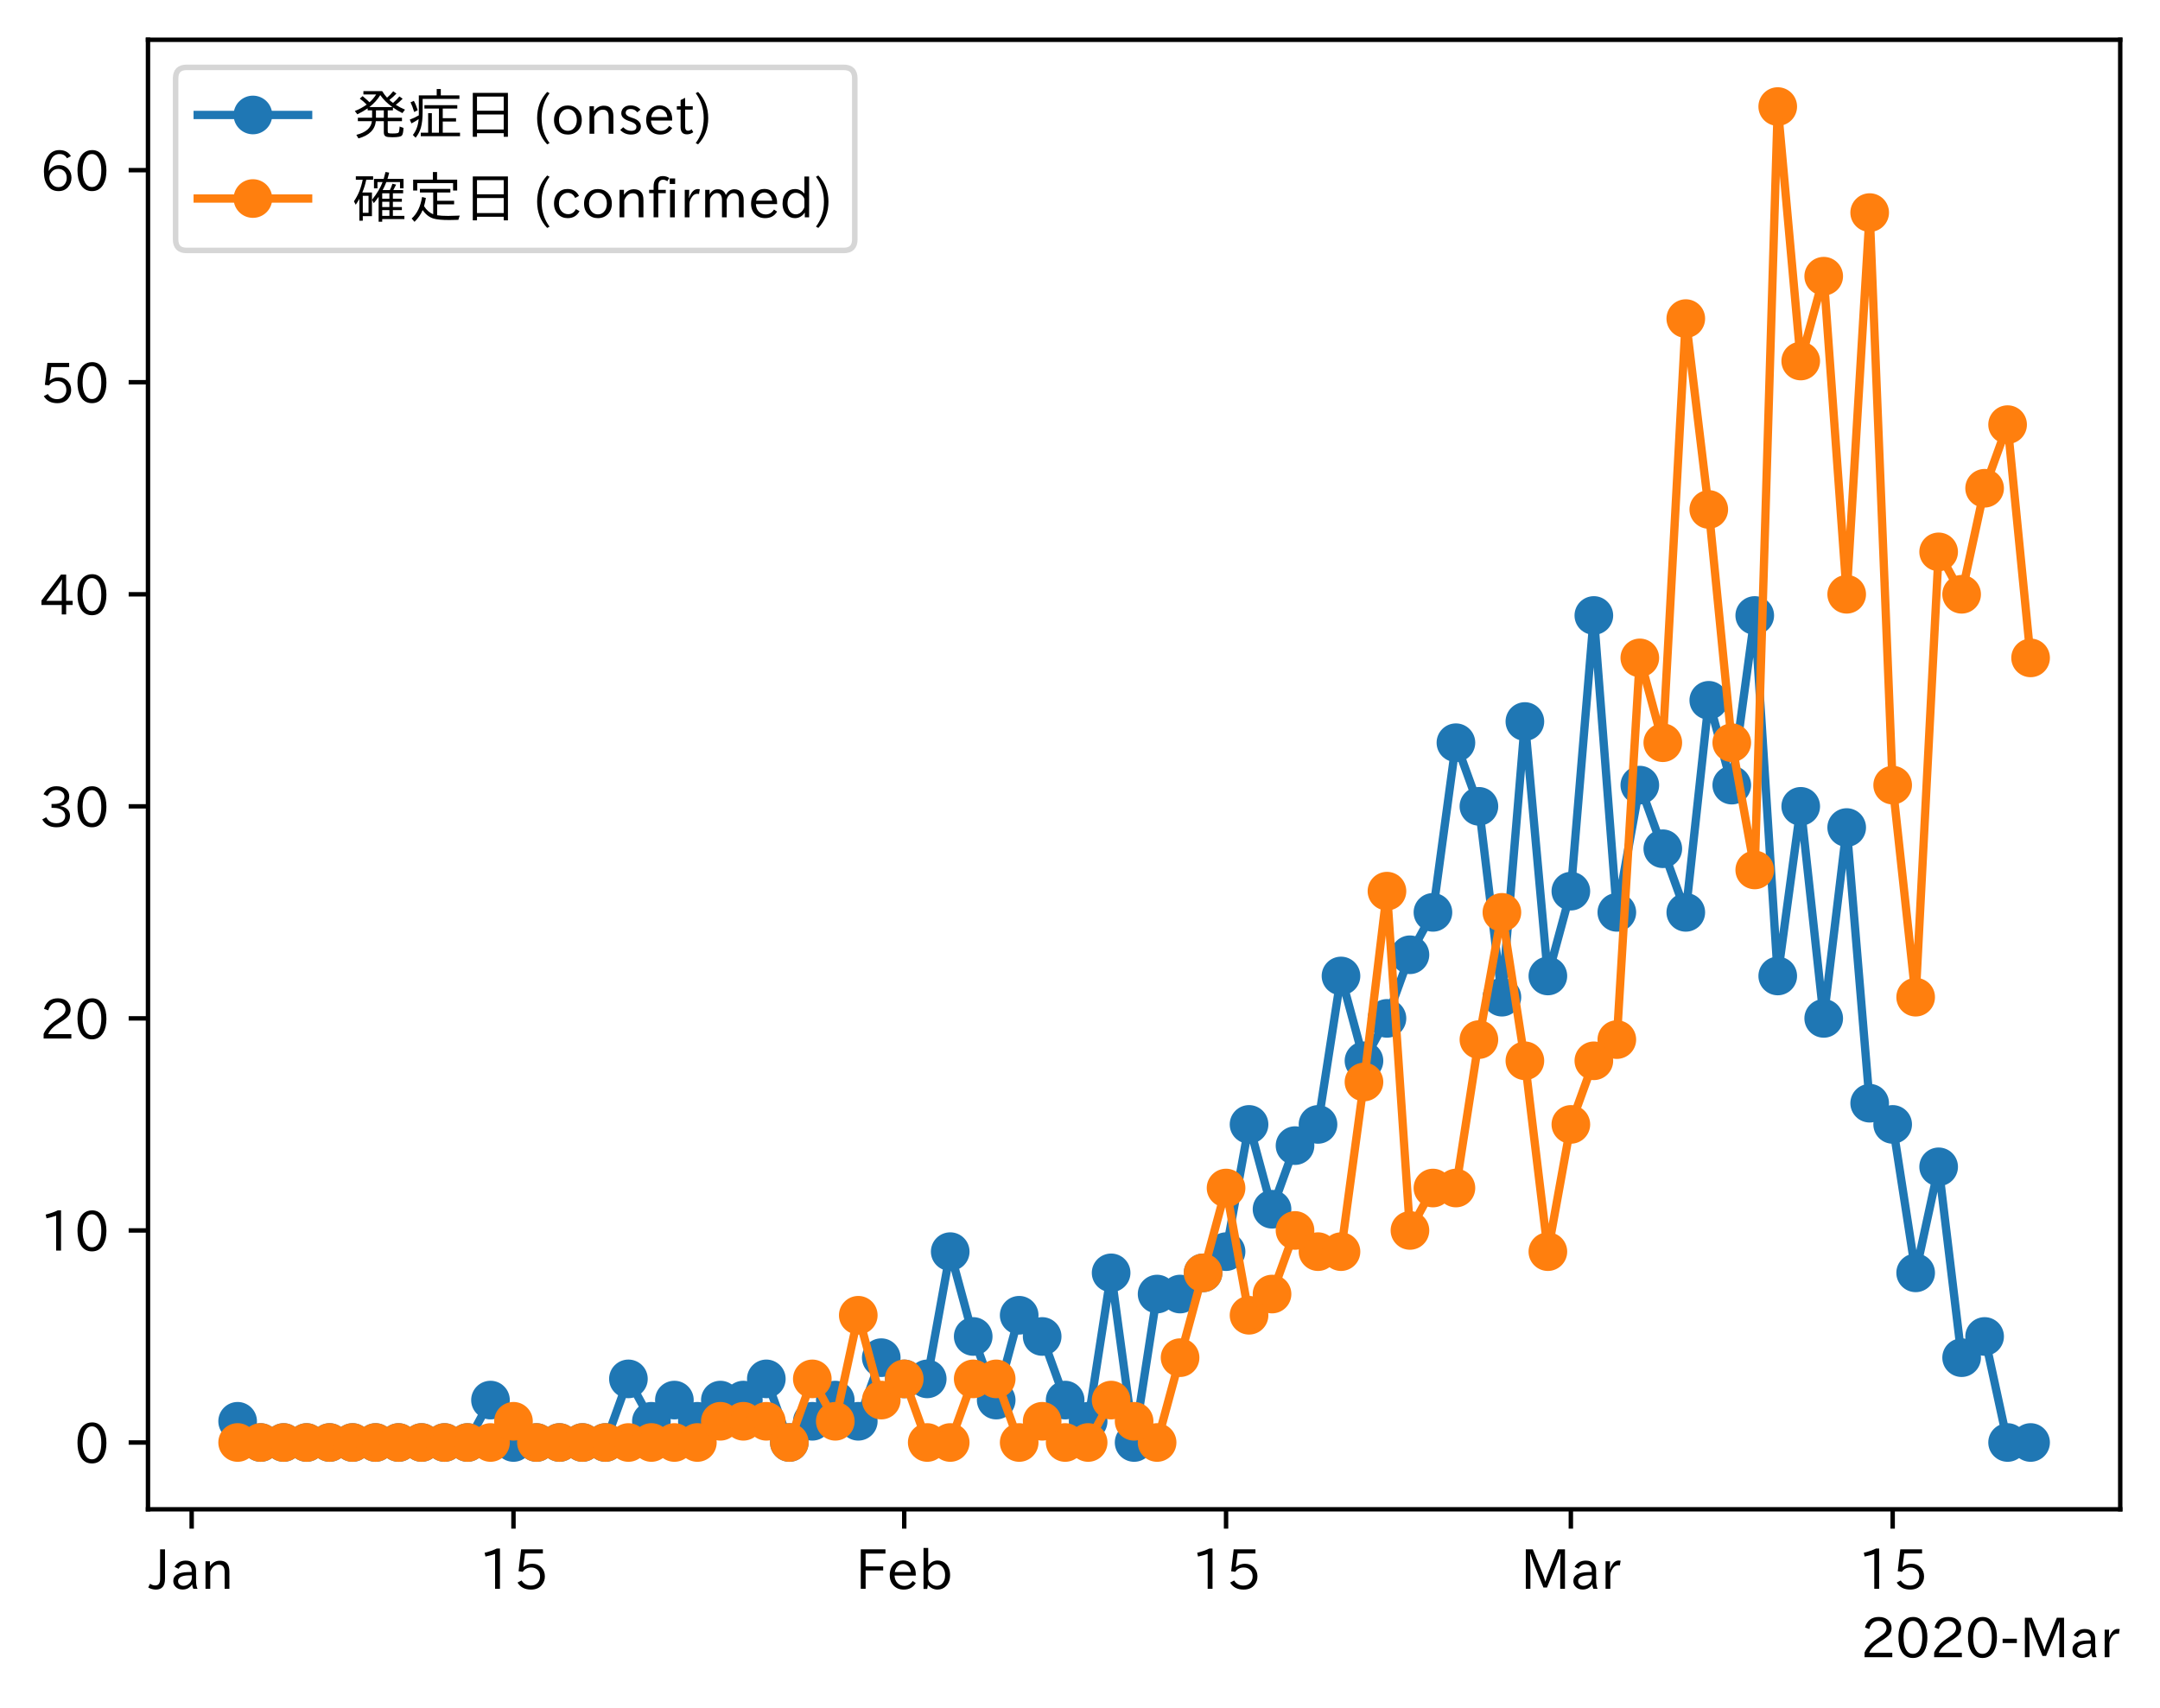 <?xml version="1.0" encoding="utf-8" standalone="no"?>
<!DOCTYPE svg PUBLIC "-//W3C//DTD SVG 1.1//EN"
  "http://www.w3.org/Graphics/SVG/1.1/DTD/svg11.dtd">
<!-- Created with matplotlib (https://matplotlib.org/) -->
<svg height="309.293pt" version="1.1" viewBox="0 0 391.117 309.293" width="391.117pt" xmlns="http://www.w3.org/2000/svg" xmlns:xlink="http://www.w3.org/1999/xlink">
 <defs>
  <style type="text/css">
*{stroke-linecap:butt;stroke-linejoin:round;}
  </style>
 </defs>
 <g id="figure_1">
  <g id="patch_1">
   <path d="M 0 309.293 
L 391.117 309.293 
L 391.117 0 
L 0 0 
z
" style="fill:#ffffff;"/>
  </g>
  <g id="axes_1">
   <g id="patch_2">
    <path d="M 26.797 273.312 
L 383.917 273.312 
L 383.917 7.2 
L 26.797 7.2 
z
" style="fill:#ffffff;"/>
   </g>
   <g id="matplotlib.axis_1">
    <g id="xtick_1">
     <g id="line2d_1">
      <defs>
       <path d="M 0 0 
L 0 3.5 
" id="m0dd6bff29e" style="stroke:#000000;stroke-width:0.8;"/>
      </defs>
      <g>
       <use style="stroke:#000000;stroke-width:0.8;" x="34.705" xlink:href="#m0dd6bff29e" y="273.312"/>
      </g>
     </g>
     <g id="text_1">
      <!-- Jan -->
      <defs>
       <path d="M 28.422 72.406 
L 28.422 19.281 
Q 28.422 -0.484 11.922 -0.484 
Q 4.734 -0.484 -1.953 3.266 
L 1.312 10.062 
Q 5.906 6.984 10.844 6.984 
Q 19.531 6.984 19.531 18.797 
L 19.531 72.406 
z
" id="IPAexGothic-74"/>
       <path d="M 49.312 0.984 
L 41.75 0.984 
Q 39.984 4.734 39.547 8.688 
L 39.203 8.688 
Q 33.547 -0.391 22.312 -0.391 
Q 14.594 -0.391 9.719 4.5 
Q 5.422 8.797 5.422 14.984 
Q 5.422 30.422 32.031 31.203 
L 38.719 31.391 
L 38.719 33.984 
Q 38.719 39.203 35.75 42.188 
Q 32.625 45.312 27.734 45.312 
Q 19.344 45.312 15.141 37.156 
L 7.719 40.578 
Q 14.656 52 27.938 52 
Q 37.109 52 42.047 46.875 
Q 46.625 42.281 46.625 33.891 
L 46.625 15.578 
Q 46.625 6.25 49.312 0.984 
z
M 38.922 25.391 
L 33.453 25.297 
Q 14.109 24.859 14.109 14.891 
Q 14.109 11.375 16.406 9.078 
Q 19.234 6.297 23.828 6.297 
Q 30.219 6.297 34.906 10.984 
Q 38.922 15.141 38.922 21 
z
" id="IPAexGothic-97"/>
       <path d="M 52 0.984 
L 43.406 0.984 
L 43.406 31.891 
Q 43.406 44.578 32.906 44.578 
Q 22.312 44.578 17.391 31.891 
L 17.391 0.984 
L 8.797 0.984 
L 8.797 50.781 
L 16.797 50.781 
L 16.797 41.797 
Q 23.828 51.812 34.719 51.812 
Q 52 51.812 52 32.375 
z
" id="IPAexGothic-110"/>
      </defs>
      <g transform="translate(27.036 287.803)scale(0.1 -0.1)">
       <use xlink:href="#IPAexGothic-74"/>
       <use x="37.988" xlink:href="#IPAexGothic-97"/>
       <use x="92.969" xlink:href="#IPAexGothic-110"/>
      </g>
     </g>
    </g>
    <g id="xtick_2">
     <g id="line2d_2">
      <g>
       <use style="stroke:#000000;stroke-width:0.8;" x="92.976" xlink:href="#m0dd6bff29e" y="273.312"/>
      </g>
     </g>
     <g id="text_2">
      <!-- 15 -->
      <defs>
       <path d="M 38.484 0.984 
L 29.688 0.984 
L 29.688 64.109 
Q 21.438 61.281 12.312 59.328 
L 10.688 66.109 
Q 23.734 69.391 32.906 73.922 
L 38.484 73.922 
z
" id="IPAexGothic-49"/>
       <path d="M 18.406 40.672 
Q 25.531 46.297 33.938 46.297 
Q 44 46.297 50.641 39.5 
Q 56.844 33.016 56.844 23.391 
Q 56.844 14.656 51.516 8.016 
Q 44.828 -0.484 31.734 -0.484 
Q 14.984 -0.484 7.328 12.25 
L 14.656 16.062 
Q 20.453 6.781 31.453 6.781 
Q 38.531 6.781 43.266 11.188 
Q 48.141 15.828 48.141 23.484 
Q 48.141 30.719 43.844 35.016 
Q 39.359 39.5 32.125 39.5 
Q 21.969 39.5 16.75 31.688 
L 9.234 32.672 
L 13.812 72.406 
L 53.219 72.406 
L 53.219 64.891 
L 20.953 64.891 
L 17.719 40.672 
z
" id="IPAexGothic-53"/>
      </defs>
      <g transform="translate(86.678 287.803)scale(0.1 -0.1)">
       <use xlink:href="#IPAexGothic-49"/>
       <use x="62.988" xlink:href="#IPAexGothic-53"/>
      </g>
     </g>
    </g>
    <g id="xtick_3">
     <g id="line2d_3">
      <g>
       <use style="stroke:#000000;stroke-width:0.8;" x="163.734" xlink:href="#m0dd6bff29e" y="273.312"/>
      </g>
     </g>
     <g id="text_3">
      <!-- Feb -->
      <defs>
       <path d="M 54.203 64.703 
L 18.312 64.703 
L 18.312 41.5 
L 50.094 41.5 
L 50.094 34.188 
L 18.312 34.188 
L 18.312 0.984 
L 9.516 0.984 
L 9.516 72.406 
L 54.203 72.406 
z
" id="IPAexGothic-70"/>
       <path d="M 13.484 24.906 
Q 13.922 16.266 18.891 11.281 
Q 23.969 6.203 31.203 6.203 
Q 40.719 6.203 46.297 15.094 
L 51.906 11.375 
Q 44.828 -0.484 30.172 -0.484 
Q 19.094 -0.484 11.969 6.594 
Q 4.781 13.812 4.781 25.641 
Q 4.781 38.188 12.312 45.703 
Q 19 52.391 29 52.391 
Q 38.422 52.391 44.781 46.188 
Q 51.906 38.969 51.906 26.906 
L 51.906 24.906 
z
M 43.062 31.203 
Q 42.328 37.984 38.281 41.891 
Q 34.281 45.906 28.812 45.906 
Q 22.469 45.906 17.969 40.484 
Q 14.891 36.812 13.969 31.203 
z
" id="IPAexGothic-101"/>
       <path d="M 17.578 42.672 
Q 24.219 52.203 34.672 52.203 
Q 43.562 52.203 49.859 45.906 
Q 57.172 38.578 57.172 25.688 
Q 57.172 13.094 49.859 5.812 
Q 43.562 -0.484 34.469 -0.484 
Q 24.359 -0.484 17 8.062 
L 15.766 0.688 
L 9.078 0.688 
L 9.078 74.906 
L 17.578 74.906 
z
M 17.578 31.203 
L 17.578 19.578 
Q 17.578 13.875 23.875 9.375 
Q 28.172 6.297 33.109 6.297 
Q 38.875 6.297 42.875 10.297 
Q 48.188 15.766 48.188 25.484 
Q 48.188 34.281 43.797 39.891 
Q 39.453 45.312 33.203 45.312 
Q 27.484 45.312 22.469 40.281 
Q 17.578 35.406 17.578 31.203 
z
" id="IPAexGothic-98"/>
      </defs>
      <g transform="translate(154.911 287.803)scale(0.1 -0.1)">
       <use xlink:href="#IPAexGothic-70"/>
       <use x="57.178" xlink:href="#IPAexGothic-101"/>
       <use x="114.062" xlink:href="#IPAexGothic-98"/>
      </g>
     </g>
    </g>
    <g id="xtick_4">
     <g id="line2d_4">
      <g>
       <use style="stroke:#000000;stroke-width:0.8;" x="222.006" xlink:href="#m0dd6bff29e" y="273.312"/>
      </g>
     </g>
     <g id="text_4">
      <!-- 15 -->
      <g transform="translate(215.707 287.803)scale(0.1 -0.1)">
       <use xlink:href="#IPAexGothic-49"/>
       <use x="62.988" xlink:href="#IPAexGothic-53"/>
      </g>
     </g>
    </g>
    <g id="xtick_5">
     <g id="line2d_5">
      <g>
       <use style="stroke:#000000;stroke-width:0.8;" x="284.439" xlink:href="#m0dd6bff29e" y="273.312"/>
      </g>
     </g>
     <g id="text_5">
      <!-- Mar -->
      <defs>
       <path d="M 80.422 0.984 
L 71.828 0.984 
L 71.828 39.594 
Q 71.828 51.266 72.406 64.594 
L 72.016 64.594 
Q 68.062 53.266 63.531 41.797 
L 47.906 3.266 
L 41.406 3.266 
L 25.641 42.578 
Q 20.75 54.781 17.625 64.703 
L 17.234 64.703 
Q 17.828 48.922 17.828 39.891 
L 17.828 0.984 
L 9.516 0.984 
L 9.516 72.406 
L 22.125 72.406 
L 39.109 30.375 
Q 42.141 23 44.828 14.156 
L 45.125 14.156 
Q 47.312 22.125 50.531 30.172 
L 67.438 72.406 
L 80.422 72.406 
z
" id="IPAexGothic-77"/>
       <path d="M 36.078 51.812 
L 34.578 43.266 
Q 32.906 43.609 31.594 43.609 
Q 25.828 43.609 22.078 38.188 
Q 17.391 31.344 17.391 26.172 
L 17.391 0.984 
L 8.797 0.984 
L 8.797 50.781 
L 16.891 50.781 
L 16.5 35.984 
L 16.703 35.984 
Q 22.219 52.203 32.766 52.203 
Q 34.469 52.203 36.078 51.812 
z
" id="IPAexGothic-114"/>
      </defs>
      <g transform="translate(275.33 287.803)scale(0.1 -0.1)">
       <use xlink:href="#IPAexGothic-77"/>
       <use x="90.186" xlink:href="#IPAexGothic-97"/>
       <use x="145.166" xlink:href="#IPAexGothic-114"/>
      </g>
     </g>
    </g>
    <g id="xtick_6">
     <g id="line2d_6">
      <g>
       <use style="stroke:#000000;stroke-width:0.8;" x="342.711" xlink:href="#m0dd6bff29e" y="273.312"/>
      </g>
     </g>
     <g id="text_6">
      <!-- 15 -->
      <g transform="translate(336.412 287.803)scale(0.1 -0.1)">
       <use xlink:href="#IPAexGothic-49"/>
       <use x="62.988" xlink:href="#IPAexGothic-53"/>
      </g>
     </g>
    </g>
    <g id="text_7">
     <!-- 2020-Mar -->
     <defs>
      <path d="M 57.172 0.984 
L 6.984 0.984 
L 6.984 9.281 
Q 12.891 23.047 29.594 34.422 
L 32.375 36.281 
Q 40.922 42.141 43.609 45.406 
Q 46.688 49.266 46.688 53.812 
Q 46.688 58.938 43.062 62.547 
Q 39.062 66.547 32.562 66.547 
Q 19.531 66.547 15.484 52 
L 7.766 54.781 
Q 13.328 73.828 33.062 73.828 
Q 43.844 73.828 50.25 67.438 
Q 55.859 61.672 55.859 53.516 
Q 55.859 47.469 52.25 42.531 
Q 48.922 37.75 36.969 30.281 
L 34.859 29 
Q 19.625 19.578 15.281 8.891 
L 57.172 8.891 
z
" id="IPAexGothic-50"/>
      <path d="M 31.844 73.828 
Q 45.016 73.828 52.094 61.625 
Q 57.719 51.953 57.719 36.625 
Q 57.719 21.438 52.094 11.578 
Q 45.125 -0.484 31.5 -0.484 
Q 17.922 -0.484 10.938 11.578 
Q 5.328 21.438 5.328 36.719 
Q 5.328 58.016 15.625 67.719 
Q 22.172 73.828 31.844 73.828 
z
M 31.5 66.656 
Q 23.688 66.656 19.188 58.734 
Q 14.594 50.734 14.594 36.625 
Q 14.594 22.75 19.094 14.797 
Q 23.641 6.984 31.5 6.984 
Q 40.922 6.984 45.453 18.016 
Q 48.438 25.344 48.438 37.109 
Q 48.438 50.875 43.844 58.734 
Q 39.203 66.656 31.5 66.656 
z
" id="IPAexGothic-48"/>
      <path d="M 30.766 26.609 
L 4.984 26.609 
L 4.984 34.422 
L 30.766 34.422 
z
" id="IPAexGothic-45"/>
     </defs>
     <g transform="translate(336.925 300.193)scale(0.1 -0.1)">
      <use xlink:href="#IPAexGothic-50"/>
      <use x="62.988" xlink:href="#IPAexGothic-48"/>
      <use x="125.977" xlink:href="#IPAexGothic-50"/>
      <use x="188.965" xlink:href="#IPAexGothic-48"/>
      <use x="251.953" xlink:href="#IPAexGothic-45"/>
      <use x="287.744" xlink:href="#IPAexGothic-77"/>
      <use x="377.93" xlink:href="#IPAexGothic-97"/>
      <use x="432.91" xlink:href="#IPAexGothic-114"/>
     </g>
    </g>
   </g>
   <g id="matplotlib.axis_2">
    <g id="ytick_1">
     <g id="line2d_7">
      <defs>
       <path d="M 0 0 
L -3.5 0 
" id="ma94e82db8e" style="stroke:#000000;stroke-width:0.8;"/>
      </defs>
      <g>
       <use style="stroke:#000000;stroke-width:0.8;" x="26.797" xlink:href="#ma94e82db8e" y="261.216"/>
      </g>
     </g>
     <g id="text_8">
      <!-- 0 -->
      <g transform="translate(13.498 264.961)scale(0.1 -0.1)">
       <use xlink:href="#IPAexGothic-48"/>
      </g>
     </g>
    </g>
    <g id="ytick_2">
     <g id="line2d_8">
      <g>
       <use style="stroke:#000000;stroke-width:0.8;" x="26.797" xlink:href="#ma94e82db8e" y="222.816"/>
      </g>
     </g>
     <g id="text_9">
      <!-- 10 -->
      <g transform="translate(7.2 226.561)scale(0.1 -0.1)">
       <use xlink:href="#IPAexGothic-49"/>
       <use x="62.988" xlink:href="#IPAexGothic-48"/>
      </g>
     </g>
    </g>
    <g id="ytick_3">
     <g id="line2d_9">
      <g>
       <use style="stroke:#000000;stroke-width:0.8;" x="26.797" xlink:href="#ma94e82db8e" y="184.416"/>
      </g>
     </g>
     <g id="text_10">
      <!-- 20 -->
      <g transform="translate(7.2 188.161)scale(0.1 -0.1)">
       <use xlink:href="#IPAexGothic-50"/>
       <use x="62.988" xlink:href="#IPAexGothic-48"/>
      </g>
     </g>
    </g>
    <g id="ytick_4">
     <g id="line2d_10">
      <g>
       <use style="stroke:#000000;stroke-width:0.8;" x="26.797" xlink:href="#ma94e82db8e" y="146.016"/>
      </g>
     </g>
     <g id="text_11">
      <!-- 30 -->
      <defs>
       <path d="M 37.203 37.797 
Q 54.781 34.625 54.781 19.969 
Q 54.781 11.188 48.875 5.562 
Q 42.328 -0.484 30.375 -0.484 
Q 12.453 -0.484 4.5 13.766 
L 11.812 17.672 
Q 17.328 6.891 30.281 6.891 
Q 37.891 6.891 42.094 10.797 
Q 46.094 14.5 46.094 20.172 
Q 46.094 26.859 40.094 30.906 
Q 34.625 34.578 25.688 34.578 
L 21.297 34.578 
L 21.297 41.703 
L 25.875 41.703 
Q 34.859 41.703 39.594 45.125 
Q 44.672 48.734 44.672 54.828 
Q 44.672 61.469 38.969 64.656 
Q 35.297 66.844 30.172 66.844 
Q 19.344 66.844 14.109 55.906 
L 6.781 59.422 
Q 14.016 73.828 30.281 73.828 
Q 40.578 73.828 46.969 68.656 
Q 53.375 63.578 53.375 55.219 
Q 53.375 47.312 47.172 42.281 
Q 43.172 39.062 37.203 38.188 
z
" id="IPAexGothic-51"/>
      </defs>
      <g transform="translate(7.2 149.761)scale(0.1 -0.1)">
       <use xlink:href="#IPAexGothic-51"/>
       <use x="62.988" xlink:href="#IPAexGothic-48"/>
      </g>
     </g>
    </g>
    <g id="ytick_5">
     <g id="line2d_11">
      <g>
       <use style="stroke:#000000;stroke-width:0.8;" x="26.797" xlink:href="#ma94e82db8e" y="107.616"/>
      </g>
     </g>
     <g id="text_12">
      <!-- 40 -->
      <defs>
       <path d="M 59.578 18.109 
L 47.797 18.109 
L 47.797 0.984 
L 39.797 0.984 
L 39.797 18.109 
L 3.078 18.109 
L 3.078 26.125 
L 38.375 73.094 
L 47.797 73.094 
L 47.797 25.531 
L 59.578 25.531 
z
M 40.281 64.203 
L 39.984 64.203 
Q 35.594 57.125 31.297 51.312 
L 11.859 25.531 
L 39.797 25.531 
L 39.797 49.125 
Q 39.797 54.391 40.281 64.203 
z
" id="IPAexGothic-52"/>
      </defs>
      <g transform="translate(7.2 111.361)scale(0.1 -0.1)">
       <use xlink:href="#IPAexGothic-52"/>
       <use x="62.988" xlink:href="#IPAexGothic-48"/>
      </g>
     </g>
    </g>
    <g id="ytick_6">
     <g id="line2d_12">
      <g>
       <use style="stroke:#000000;stroke-width:0.8;" x="26.797" xlink:href="#ma94e82db8e" y="69.216"/>
      </g>
     </g>
     <g id="text_13">
      <!-- 50 -->
      <g transform="translate(7.2 72.961)scale(0.1 -0.1)">
       <use xlink:href="#IPAexGothic-53"/>
       <use x="62.988" xlink:href="#IPAexGothic-48"/>
      </g>
     </g>
    </g>
    <g id="ytick_7">
     <g id="line2d_13">
      <g>
       <use style="stroke:#000000;stroke-width:0.8;" x="26.797" xlink:href="#ma94e82db8e" y="30.816"/>
      </g>
     </g>
     <g id="text_14">
      <!-- 60 -->
      <defs>
       <path d="M 16.5 36.375 
Q 23.578 46.578 34.906 46.578 
Q 45.406 46.578 51.812 39.266 
Q 57.422 32.906 57.422 23.781 
Q 57.422 13.812 51.125 6.781 
Q 44.578 -0.484 34.031 -0.484 
Q 21.484 -0.484 14.406 9.078 
Q 7.516 18.406 7.516 34.812 
Q 7.516 53.516 15.828 64.203 
Q 23.344 73.828 35.5 73.828 
Q 49.859 73.828 56.391 62.891 
L 49.219 58.984 
Q 45.219 66.656 35.938 66.656 
Q 17.484 66.656 16.109 36.375 
z
M 33.453 39.797 
Q 26.312 39.797 21.625 34.469 
Q 17.438 29.688 17.438 24.078 
Q 17.438 18.062 21.141 13.188 
Q 26.125 6.688 33.734 6.688 
Q 41.703 6.688 45.953 13.188 
Q 48.828 17.625 48.828 23.484 
Q 48.828 30.375 45.016 34.812 
Q 40.625 39.797 33.453 39.797 
z
" id="IPAexGothic-54"/>
      </defs>
      <g transform="translate(7.2 34.561)scale(0.1 -0.1)">
       <use xlink:href="#IPAexGothic-54"/>
       <use x="62.988" xlink:href="#IPAexGothic-48"/>
      </g>
     </g>
    </g>
   </g>
   <g id="line2d_14">
    <path clip-path="url(#pab57dd9a51)" d="M 43.03 257.376 
L 47.192 261.216 
L 51.354 261.216 
L 55.516 261.216 
L 59.679 261.216 
L 63.841 261.216 
L 68.003 261.216 
L 72.165 261.216 
L 76.328 261.216 
L 80.49 261.216 
L 84.652 261.216 
L 88.814 253.536 
L 92.976 261.216 
L 97.139 261.216 
L 101.301 261.216 
L 105.463 261.216 
L 109.625 261.216 
L 113.788 249.696 
L 117.95 257.376 
L 122.112 253.536 
L 126.274 257.376 
L 130.437 253.536 
L 134.599 253.536 
L 138.761 249.696 
L 142.923 261.216 
L 147.086 257.376 
L 151.248 253.536 
L 155.41 257.376 
L 159.572 245.856 
L 163.734 249.696 
L 167.897 249.696 
L 172.059 226.656 
L 176.221 242.016 
L 180.383 253.536 
L 184.546 238.176 
L 188.708 242.016 
L 192.87 253.536 
L 197.032 257.376 
L 201.195 230.496 
L 205.357 261.216 
L 209.519 234.336 
L 213.681 234.336 
L 217.844 230.496 
L 222.006 226.656 
L 226.168 203.616 
L 230.33 218.976 
L 234.493 207.456 
L 238.655 203.616 
L 242.817 176.736 
L 246.979 192.096 
L 251.141 184.416 
L 255.304 172.896 
L 259.466 165.216 
L 263.628 134.496 
L 267.79 146.016 
L 271.953 180.576 
L 276.115 130.656 
L 280.277 176.736 
L 284.439 161.376 
L 288.602 111.456 
L 292.764 165.216 
L 296.926 142.176 
L 301.088 153.696 
L 305.251 165.216 
L 309.413 126.816 
L 313.575 142.176 
L 317.737 111.456 
L 321.9 176.736 
L 326.062 146.016 
L 330.224 184.416 
L 334.386 149.856 
L 338.548 199.776 
L 342.711 203.616 
L 346.873 230.496 
L 351.035 211.296 
L 355.197 245.856 
L 359.36 242.016 
L 363.522 261.216 
L 367.684 261.216 
" style="fill:none;stroke:#1f77b4;stroke-linecap:square;stroke-width:1.5;"/>
    <defs>
     <path d="M 0 3 
C 0.796 3 1.559 2.684 2.121 2.121 
C 2.684 1.559 3 0.796 3 0 
C 3 -0.796 2.684 -1.559 2.121 -2.121 
C 1.559 -2.684 0.796 -3 0 -3 
C -0.796 -3 -1.559 -2.684 -2.121 -2.121 
C -2.684 -1.559 -3 -0.796 -3 0 
C -3 0.796 -2.684 1.559 -2.121 2.121 
C -1.559 2.684 -0.796 3 0 3 
z
" id="mfdd16f8d89" style="stroke:#1f77b4;"/>
    </defs>
    <g clip-path="url(#pab57dd9a51)">
     <use style="fill:#1f77b4;stroke:#1f77b4;" x="43.03" xlink:href="#mfdd16f8d89" y="257.376"/>
     <use style="fill:#1f77b4;stroke:#1f77b4;" x="47.192" xlink:href="#mfdd16f8d89" y="261.216"/>
     <use style="fill:#1f77b4;stroke:#1f77b4;" x="51.354" xlink:href="#mfdd16f8d89" y="261.216"/>
     <use style="fill:#1f77b4;stroke:#1f77b4;" x="55.516" xlink:href="#mfdd16f8d89" y="261.216"/>
     <use style="fill:#1f77b4;stroke:#1f77b4;" x="59.679" xlink:href="#mfdd16f8d89" y="261.216"/>
     <use style="fill:#1f77b4;stroke:#1f77b4;" x="63.841" xlink:href="#mfdd16f8d89" y="261.216"/>
     <use style="fill:#1f77b4;stroke:#1f77b4;" x="68.003" xlink:href="#mfdd16f8d89" y="261.216"/>
     <use style="fill:#1f77b4;stroke:#1f77b4;" x="72.165" xlink:href="#mfdd16f8d89" y="261.216"/>
     <use style="fill:#1f77b4;stroke:#1f77b4;" x="76.328" xlink:href="#mfdd16f8d89" y="261.216"/>
     <use style="fill:#1f77b4;stroke:#1f77b4;" x="80.49" xlink:href="#mfdd16f8d89" y="261.216"/>
     <use style="fill:#1f77b4;stroke:#1f77b4;" x="84.652" xlink:href="#mfdd16f8d89" y="261.216"/>
     <use style="fill:#1f77b4;stroke:#1f77b4;" x="88.814" xlink:href="#mfdd16f8d89" y="253.536"/>
     <use style="fill:#1f77b4;stroke:#1f77b4;" x="92.976" xlink:href="#mfdd16f8d89" y="261.216"/>
     <use style="fill:#1f77b4;stroke:#1f77b4;" x="97.139" xlink:href="#mfdd16f8d89" y="261.216"/>
     <use style="fill:#1f77b4;stroke:#1f77b4;" x="101.301" xlink:href="#mfdd16f8d89" y="261.216"/>
     <use style="fill:#1f77b4;stroke:#1f77b4;" x="105.463" xlink:href="#mfdd16f8d89" y="261.216"/>
     <use style="fill:#1f77b4;stroke:#1f77b4;" x="109.625" xlink:href="#mfdd16f8d89" y="261.216"/>
     <use style="fill:#1f77b4;stroke:#1f77b4;" x="113.788" xlink:href="#mfdd16f8d89" y="249.696"/>
     <use style="fill:#1f77b4;stroke:#1f77b4;" x="117.95" xlink:href="#mfdd16f8d89" y="257.376"/>
     <use style="fill:#1f77b4;stroke:#1f77b4;" x="122.112" xlink:href="#mfdd16f8d89" y="253.536"/>
     <use style="fill:#1f77b4;stroke:#1f77b4;" x="126.274" xlink:href="#mfdd16f8d89" y="257.376"/>
     <use style="fill:#1f77b4;stroke:#1f77b4;" x="130.437" xlink:href="#mfdd16f8d89" y="253.536"/>
     <use style="fill:#1f77b4;stroke:#1f77b4;" x="134.599" xlink:href="#mfdd16f8d89" y="253.536"/>
     <use style="fill:#1f77b4;stroke:#1f77b4;" x="138.761" xlink:href="#mfdd16f8d89" y="249.696"/>
     <use style="fill:#1f77b4;stroke:#1f77b4;" x="142.923" xlink:href="#mfdd16f8d89" y="261.216"/>
     <use style="fill:#1f77b4;stroke:#1f77b4;" x="147.086" xlink:href="#mfdd16f8d89" y="257.376"/>
     <use style="fill:#1f77b4;stroke:#1f77b4;" x="151.248" xlink:href="#mfdd16f8d89" y="253.536"/>
     <use style="fill:#1f77b4;stroke:#1f77b4;" x="155.41" xlink:href="#mfdd16f8d89" y="257.376"/>
     <use style="fill:#1f77b4;stroke:#1f77b4;" x="159.572" xlink:href="#mfdd16f8d89" y="245.856"/>
     <use style="fill:#1f77b4;stroke:#1f77b4;" x="163.734" xlink:href="#mfdd16f8d89" y="249.696"/>
     <use style="fill:#1f77b4;stroke:#1f77b4;" x="167.897" xlink:href="#mfdd16f8d89" y="249.696"/>
     <use style="fill:#1f77b4;stroke:#1f77b4;" x="172.059" xlink:href="#mfdd16f8d89" y="226.656"/>
     <use style="fill:#1f77b4;stroke:#1f77b4;" x="176.221" xlink:href="#mfdd16f8d89" y="242.016"/>
     <use style="fill:#1f77b4;stroke:#1f77b4;" x="180.383" xlink:href="#mfdd16f8d89" y="253.536"/>
     <use style="fill:#1f77b4;stroke:#1f77b4;" x="184.546" xlink:href="#mfdd16f8d89" y="238.176"/>
     <use style="fill:#1f77b4;stroke:#1f77b4;" x="188.708" xlink:href="#mfdd16f8d89" y="242.016"/>
     <use style="fill:#1f77b4;stroke:#1f77b4;" x="192.87" xlink:href="#mfdd16f8d89" y="253.536"/>
     <use style="fill:#1f77b4;stroke:#1f77b4;" x="197.032" xlink:href="#mfdd16f8d89" y="257.376"/>
     <use style="fill:#1f77b4;stroke:#1f77b4;" x="201.195" xlink:href="#mfdd16f8d89" y="230.496"/>
     <use style="fill:#1f77b4;stroke:#1f77b4;" x="205.357" xlink:href="#mfdd16f8d89" y="261.216"/>
     <use style="fill:#1f77b4;stroke:#1f77b4;" x="209.519" xlink:href="#mfdd16f8d89" y="234.336"/>
     <use style="fill:#1f77b4;stroke:#1f77b4;" x="213.681" xlink:href="#mfdd16f8d89" y="234.336"/>
     <use style="fill:#1f77b4;stroke:#1f77b4;" x="217.844" xlink:href="#mfdd16f8d89" y="230.496"/>
     <use style="fill:#1f77b4;stroke:#1f77b4;" x="222.006" xlink:href="#mfdd16f8d89" y="226.656"/>
     <use style="fill:#1f77b4;stroke:#1f77b4;" x="226.168" xlink:href="#mfdd16f8d89" y="203.616"/>
     <use style="fill:#1f77b4;stroke:#1f77b4;" x="230.33" xlink:href="#mfdd16f8d89" y="218.976"/>
     <use style="fill:#1f77b4;stroke:#1f77b4;" x="234.493" xlink:href="#mfdd16f8d89" y="207.456"/>
     <use style="fill:#1f77b4;stroke:#1f77b4;" x="238.655" xlink:href="#mfdd16f8d89" y="203.616"/>
     <use style="fill:#1f77b4;stroke:#1f77b4;" x="242.817" xlink:href="#mfdd16f8d89" y="176.736"/>
     <use style="fill:#1f77b4;stroke:#1f77b4;" x="246.979" xlink:href="#mfdd16f8d89" y="192.096"/>
     <use style="fill:#1f77b4;stroke:#1f77b4;" x="251.141" xlink:href="#mfdd16f8d89" y="184.416"/>
     <use style="fill:#1f77b4;stroke:#1f77b4;" x="255.304" xlink:href="#mfdd16f8d89" y="172.896"/>
     <use style="fill:#1f77b4;stroke:#1f77b4;" x="259.466" xlink:href="#mfdd16f8d89" y="165.216"/>
     <use style="fill:#1f77b4;stroke:#1f77b4;" x="263.628" xlink:href="#mfdd16f8d89" y="134.496"/>
     <use style="fill:#1f77b4;stroke:#1f77b4;" x="267.79" xlink:href="#mfdd16f8d89" y="146.016"/>
     <use style="fill:#1f77b4;stroke:#1f77b4;" x="271.953" xlink:href="#mfdd16f8d89" y="180.576"/>
     <use style="fill:#1f77b4;stroke:#1f77b4;" x="276.115" xlink:href="#mfdd16f8d89" y="130.656"/>
     <use style="fill:#1f77b4;stroke:#1f77b4;" x="280.277" xlink:href="#mfdd16f8d89" y="176.736"/>
     <use style="fill:#1f77b4;stroke:#1f77b4;" x="284.439" xlink:href="#mfdd16f8d89" y="161.376"/>
     <use style="fill:#1f77b4;stroke:#1f77b4;" x="288.602" xlink:href="#mfdd16f8d89" y="111.456"/>
     <use style="fill:#1f77b4;stroke:#1f77b4;" x="292.764" xlink:href="#mfdd16f8d89" y="165.216"/>
     <use style="fill:#1f77b4;stroke:#1f77b4;" x="296.926" xlink:href="#mfdd16f8d89" y="142.176"/>
     <use style="fill:#1f77b4;stroke:#1f77b4;" x="301.088" xlink:href="#mfdd16f8d89" y="153.696"/>
     <use style="fill:#1f77b4;stroke:#1f77b4;" x="305.251" xlink:href="#mfdd16f8d89" y="165.216"/>
     <use style="fill:#1f77b4;stroke:#1f77b4;" x="309.413" xlink:href="#mfdd16f8d89" y="126.816"/>
     <use style="fill:#1f77b4;stroke:#1f77b4;" x="313.575" xlink:href="#mfdd16f8d89" y="142.176"/>
     <use style="fill:#1f77b4;stroke:#1f77b4;" x="317.737" xlink:href="#mfdd16f8d89" y="111.456"/>
     <use style="fill:#1f77b4;stroke:#1f77b4;" x="321.9" xlink:href="#mfdd16f8d89" y="176.736"/>
     <use style="fill:#1f77b4;stroke:#1f77b4;" x="326.062" xlink:href="#mfdd16f8d89" y="146.016"/>
     <use style="fill:#1f77b4;stroke:#1f77b4;" x="330.224" xlink:href="#mfdd16f8d89" y="184.416"/>
     <use style="fill:#1f77b4;stroke:#1f77b4;" x="334.386" xlink:href="#mfdd16f8d89" y="149.856"/>
     <use style="fill:#1f77b4;stroke:#1f77b4;" x="338.548" xlink:href="#mfdd16f8d89" y="199.776"/>
     <use style="fill:#1f77b4;stroke:#1f77b4;" x="342.711" xlink:href="#mfdd16f8d89" y="203.616"/>
     <use style="fill:#1f77b4;stroke:#1f77b4;" x="346.873" xlink:href="#mfdd16f8d89" y="230.496"/>
     <use style="fill:#1f77b4;stroke:#1f77b4;" x="351.035" xlink:href="#mfdd16f8d89" y="211.296"/>
     <use style="fill:#1f77b4;stroke:#1f77b4;" x="355.197" xlink:href="#mfdd16f8d89" y="245.856"/>
     <use style="fill:#1f77b4;stroke:#1f77b4;" x="359.36" xlink:href="#mfdd16f8d89" y="242.016"/>
     <use style="fill:#1f77b4;stroke:#1f77b4;" x="363.522" xlink:href="#mfdd16f8d89" y="261.216"/>
     <use style="fill:#1f77b4;stroke:#1f77b4;" x="367.684" xlink:href="#mfdd16f8d89" y="261.216"/>
    </g>
   </g>
   <g id="line2d_15">
    <path clip-path="url(#pab57dd9a51)" d="M 43.03 261.216 
L 47.192 261.216 
L 51.354 261.216 
L 55.516 261.216 
L 59.679 261.216 
L 63.841 261.216 
L 68.003 261.216 
L 72.165 261.216 
L 76.328 261.216 
L 80.49 261.216 
L 84.652 261.216 
L 88.814 261.216 
L 92.976 257.376 
L 97.139 261.216 
L 101.301 261.216 
L 105.463 261.216 
L 109.625 261.216 
L 113.788 261.216 
L 117.95 261.216 
L 122.112 261.216 
L 126.274 261.216 
L 130.437 257.376 
L 134.599 257.376 
L 138.761 257.376 
L 142.923 261.216 
L 147.086 249.696 
L 151.248 257.376 
L 155.41 238.176 
L 159.572 253.536 
L 163.734 249.696 
L 167.897 261.216 
L 172.059 261.216 
L 176.221 249.696 
L 180.383 249.696 
L 184.546 261.216 
L 188.708 257.376 
L 192.87 261.216 
L 197.032 261.216 
L 201.195 253.536 
L 205.357 257.376 
L 209.519 261.216 
L 213.681 245.856 
L 217.844 230.496 
L 222.006 215.136 
L 226.168 238.176 
L 230.33 234.336 
L 234.493 222.816 
L 238.655 226.656 
L 242.817 226.656 
L 246.979 195.936 
L 251.141 161.376 
L 255.304 222.816 
L 259.466 215.136 
L 263.628 215.136 
L 267.79 188.256 
L 271.953 165.216 
L 276.115 192.096 
L 280.277 226.656 
L 284.439 203.616 
L 288.602 192.096 
L 292.764 188.256 
L 296.926 119.136 
L 301.088 134.496 
L 305.251 57.696 
L 309.413 92.256 
L 313.575 134.496 
L 317.737 157.536 
L 321.9 19.296 
L 326.062 65.376 
L 330.224 50.016 
L 334.386 107.616 
L 338.548 38.496 
L 342.711 142.176 
L 346.873 180.576 
L 351.035 99.936 
L 355.197 107.616 
L 359.36 88.416 
L 363.522 76.896 
L 367.684 119.136 
" style="fill:none;stroke:#ff7f0e;stroke-linecap:square;stroke-width:1.5;"/>
    <defs>
     <path d="M 0 3 
C 0.796 3 1.559 2.684 2.121 2.121 
C 2.684 1.559 3 0.796 3 0 
C 3 -0.796 2.684 -1.559 2.121 -2.121 
C 1.559 -2.684 0.796 -3 0 -3 
C -0.796 -3 -1.559 -2.684 -2.121 -2.121 
C -2.684 -1.559 -3 -0.796 -3 0 
C -3 0.796 -2.684 1.559 -2.121 2.121 
C -1.559 2.684 -0.796 3 0 3 
z
" id="md38e7cfe43" style="stroke:#ff7f0e;"/>
    </defs>
    <g clip-path="url(#pab57dd9a51)">
     <use style="fill:#ff7f0e;stroke:#ff7f0e;" x="43.03" xlink:href="#md38e7cfe43" y="261.216"/>
     <use style="fill:#ff7f0e;stroke:#ff7f0e;" x="47.192" xlink:href="#md38e7cfe43" y="261.216"/>
     <use style="fill:#ff7f0e;stroke:#ff7f0e;" x="51.354" xlink:href="#md38e7cfe43" y="261.216"/>
     <use style="fill:#ff7f0e;stroke:#ff7f0e;" x="55.516" xlink:href="#md38e7cfe43" y="261.216"/>
     <use style="fill:#ff7f0e;stroke:#ff7f0e;" x="59.679" xlink:href="#md38e7cfe43" y="261.216"/>
     <use style="fill:#ff7f0e;stroke:#ff7f0e;" x="63.841" xlink:href="#md38e7cfe43" y="261.216"/>
     <use style="fill:#ff7f0e;stroke:#ff7f0e;" x="68.003" xlink:href="#md38e7cfe43" y="261.216"/>
     <use style="fill:#ff7f0e;stroke:#ff7f0e;" x="72.165" xlink:href="#md38e7cfe43" y="261.216"/>
     <use style="fill:#ff7f0e;stroke:#ff7f0e;" x="76.328" xlink:href="#md38e7cfe43" y="261.216"/>
     <use style="fill:#ff7f0e;stroke:#ff7f0e;" x="80.49" xlink:href="#md38e7cfe43" y="261.216"/>
     <use style="fill:#ff7f0e;stroke:#ff7f0e;" x="84.652" xlink:href="#md38e7cfe43" y="261.216"/>
     <use style="fill:#ff7f0e;stroke:#ff7f0e;" x="88.814" xlink:href="#md38e7cfe43" y="261.216"/>
     <use style="fill:#ff7f0e;stroke:#ff7f0e;" x="92.976" xlink:href="#md38e7cfe43" y="257.376"/>
     <use style="fill:#ff7f0e;stroke:#ff7f0e;" x="97.139" xlink:href="#md38e7cfe43" y="261.216"/>
     <use style="fill:#ff7f0e;stroke:#ff7f0e;" x="101.301" xlink:href="#md38e7cfe43" y="261.216"/>
     <use style="fill:#ff7f0e;stroke:#ff7f0e;" x="105.463" xlink:href="#md38e7cfe43" y="261.216"/>
     <use style="fill:#ff7f0e;stroke:#ff7f0e;" x="109.625" xlink:href="#md38e7cfe43" y="261.216"/>
     <use style="fill:#ff7f0e;stroke:#ff7f0e;" x="113.788" xlink:href="#md38e7cfe43" y="261.216"/>
     <use style="fill:#ff7f0e;stroke:#ff7f0e;" x="117.95" xlink:href="#md38e7cfe43" y="261.216"/>
     <use style="fill:#ff7f0e;stroke:#ff7f0e;" x="122.112" xlink:href="#md38e7cfe43" y="261.216"/>
     <use style="fill:#ff7f0e;stroke:#ff7f0e;" x="126.274" xlink:href="#md38e7cfe43" y="261.216"/>
     <use style="fill:#ff7f0e;stroke:#ff7f0e;" x="130.437" xlink:href="#md38e7cfe43" y="257.376"/>
     <use style="fill:#ff7f0e;stroke:#ff7f0e;" x="134.599" xlink:href="#md38e7cfe43" y="257.376"/>
     <use style="fill:#ff7f0e;stroke:#ff7f0e;" x="138.761" xlink:href="#md38e7cfe43" y="257.376"/>
     <use style="fill:#ff7f0e;stroke:#ff7f0e;" x="142.923" xlink:href="#md38e7cfe43" y="261.216"/>
     <use style="fill:#ff7f0e;stroke:#ff7f0e;" x="147.086" xlink:href="#md38e7cfe43" y="249.696"/>
     <use style="fill:#ff7f0e;stroke:#ff7f0e;" x="151.248" xlink:href="#md38e7cfe43" y="257.376"/>
     <use style="fill:#ff7f0e;stroke:#ff7f0e;" x="155.41" xlink:href="#md38e7cfe43" y="238.176"/>
     <use style="fill:#ff7f0e;stroke:#ff7f0e;" x="159.572" xlink:href="#md38e7cfe43" y="253.536"/>
     <use style="fill:#ff7f0e;stroke:#ff7f0e;" x="163.734" xlink:href="#md38e7cfe43" y="249.696"/>
     <use style="fill:#ff7f0e;stroke:#ff7f0e;" x="167.897" xlink:href="#md38e7cfe43" y="261.216"/>
     <use style="fill:#ff7f0e;stroke:#ff7f0e;" x="172.059" xlink:href="#md38e7cfe43" y="261.216"/>
     <use style="fill:#ff7f0e;stroke:#ff7f0e;" x="176.221" xlink:href="#md38e7cfe43" y="249.696"/>
     <use style="fill:#ff7f0e;stroke:#ff7f0e;" x="180.383" xlink:href="#md38e7cfe43" y="249.696"/>
     <use style="fill:#ff7f0e;stroke:#ff7f0e;" x="184.546" xlink:href="#md38e7cfe43" y="261.216"/>
     <use style="fill:#ff7f0e;stroke:#ff7f0e;" x="188.708" xlink:href="#md38e7cfe43" y="257.376"/>
     <use style="fill:#ff7f0e;stroke:#ff7f0e;" x="192.87" xlink:href="#md38e7cfe43" y="261.216"/>
     <use style="fill:#ff7f0e;stroke:#ff7f0e;" x="197.032" xlink:href="#md38e7cfe43" y="261.216"/>
     <use style="fill:#ff7f0e;stroke:#ff7f0e;" x="201.195" xlink:href="#md38e7cfe43" y="253.536"/>
     <use style="fill:#ff7f0e;stroke:#ff7f0e;" x="205.357" xlink:href="#md38e7cfe43" y="257.376"/>
     <use style="fill:#ff7f0e;stroke:#ff7f0e;" x="209.519" xlink:href="#md38e7cfe43" y="261.216"/>
     <use style="fill:#ff7f0e;stroke:#ff7f0e;" x="213.681" xlink:href="#md38e7cfe43" y="245.856"/>
     <use style="fill:#ff7f0e;stroke:#ff7f0e;" x="217.844" xlink:href="#md38e7cfe43" y="230.496"/>
     <use style="fill:#ff7f0e;stroke:#ff7f0e;" x="222.006" xlink:href="#md38e7cfe43" y="215.136"/>
     <use style="fill:#ff7f0e;stroke:#ff7f0e;" x="226.168" xlink:href="#md38e7cfe43" y="238.176"/>
     <use style="fill:#ff7f0e;stroke:#ff7f0e;" x="230.33" xlink:href="#md38e7cfe43" y="234.336"/>
     <use style="fill:#ff7f0e;stroke:#ff7f0e;" x="234.493" xlink:href="#md38e7cfe43" y="222.816"/>
     <use style="fill:#ff7f0e;stroke:#ff7f0e;" x="238.655" xlink:href="#md38e7cfe43" y="226.656"/>
     <use style="fill:#ff7f0e;stroke:#ff7f0e;" x="242.817" xlink:href="#md38e7cfe43" y="226.656"/>
     <use style="fill:#ff7f0e;stroke:#ff7f0e;" x="246.979" xlink:href="#md38e7cfe43" y="195.936"/>
     <use style="fill:#ff7f0e;stroke:#ff7f0e;" x="251.141" xlink:href="#md38e7cfe43" y="161.376"/>
     <use style="fill:#ff7f0e;stroke:#ff7f0e;" x="255.304" xlink:href="#md38e7cfe43" y="222.816"/>
     <use style="fill:#ff7f0e;stroke:#ff7f0e;" x="259.466" xlink:href="#md38e7cfe43" y="215.136"/>
     <use style="fill:#ff7f0e;stroke:#ff7f0e;" x="263.628" xlink:href="#md38e7cfe43" y="215.136"/>
     <use style="fill:#ff7f0e;stroke:#ff7f0e;" x="267.79" xlink:href="#md38e7cfe43" y="188.256"/>
     <use style="fill:#ff7f0e;stroke:#ff7f0e;" x="271.953" xlink:href="#md38e7cfe43" y="165.216"/>
     <use style="fill:#ff7f0e;stroke:#ff7f0e;" x="276.115" xlink:href="#md38e7cfe43" y="192.096"/>
     <use style="fill:#ff7f0e;stroke:#ff7f0e;" x="280.277" xlink:href="#md38e7cfe43" y="226.656"/>
     <use style="fill:#ff7f0e;stroke:#ff7f0e;" x="284.439" xlink:href="#md38e7cfe43" y="203.616"/>
     <use style="fill:#ff7f0e;stroke:#ff7f0e;" x="288.602" xlink:href="#md38e7cfe43" y="192.096"/>
     <use style="fill:#ff7f0e;stroke:#ff7f0e;" x="292.764" xlink:href="#md38e7cfe43" y="188.256"/>
     <use style="fill:#ff7f0e;stroke:#ff7f0e;" x="296.926" xlink:href="#md38e7cfe43" y="119.136"/>
     <use style="fill:#ff7f0e;stroke:#ff7f0e;" x="301.088" xlink:href="#md38e7cfe43" y="134.496"/>
     <use style="fill:#ff7f0e;stroke:#ff7f0e;" x="305.251" xlink:href="#md38e7cfe43" y="57.696"/>
     <use style="fill:#ff7f0e;stroke:#ff7f0e;" x="309.413" xlink:href="#md38e7cfe43" y="92.256"/>
     <use style="fill:#ff7f0e;stroke:#ff7f0e;" x="313.575" xlink:href="#md38e7cfe43" y="134.496"/>
     <use style="fill:#ff7f0e;stroke:#ff7f0e;" x="317.737" xlink:href="#md38e7cfe43" y="157.536"/>
     <use style="fill:#ff7f0e;stroke:#ff7f0e;" x="321.9" xlink:href="#md38e7cfe43" y="19.296"/>
     <use style="fill:#ff7f0e;stroke:#ff7f0e;" x="326.062" xlink:href="#md38e7cfe43" y="65.376"/>
     <use style="fill:#ff7f0e;stroke:#ff7f0e;" x="330.224" xlink:href="#md38e7cfe43" y="50.016"/>
     <use style="fill:#ff7f0e;stroke:#ff7f0e;" x="334.386" xlink:href="#md38e7cfe43" y="107.616"/>
     <use style="fill:#ff7f0e;stroke:#ff7f0e;" x="338.548" xlink:href="#md38e7cfe43" y="38.496"/>
     <use style="fill:#ff7f0e;stroke:#ff7f0e;" x="342.711" xlink:href="#md38e7cfe43" y="142.176"/>
     <use style="fill:#ff7f0e;stroke:#ff7f0e;" x="346.873" xlink:href="#md38e7cfe43" y="180.576"/>
     <use style="fill:#ff7f0e;stroke:#ff7f0e;" x="351.035" xlink:href="#md38e7cfe43" y="99.936"/>
     <use style="fill:#ff7f0e;stroke:#ff7f0e;" x="355.197" xlink:href="#md38e7cfe43" y="107.616"/>
     <use style="fill:#ff7f0e;stroke:#ff7f0e;" x="359.36" xlink:href="#md38e7cfe43" y="88.416"/>
     <use style="fill:#ff7f0e;stroke:#ff7f0e;" x="363.522" xlink:href="#md38e7cfe43" y="76.896"/>
     <use style="fill:#ff7f0e;stroke:#ff7f0e;" x="367.684" xlink:href="#md38e7cfe43" y="119.136"/>
    </g>
   </g>
   <g id="patch_3">
    <path d="M 26.797 273.312 
L 26.797 7.2 
" style="fill:none;stroke:#000000;stroke-linecap:square;stroke-linejoin:miter;stroke-width:0.8;"/>
   </g>
   <g id="patch_4">
    <path d="M 383.917 273.312 
L 383.917 7.2 
" style="fill:none;stroke:#000000;stroke-linecap:square;stroke-linejoin:miter;stroke-width:0.8;"/>
   </g>
   <g id="patch_5">
    <path d="M 26.797 273.312 
L 383.917 273.312 
" style="fill:none;stroke:#000000;stroke-linecap:square;stroke-linejoin:miter;stroke-width:0.8;"/>
   </g>
   <g id="patch_6">
    <path d="M 26.797 7.2 
L 383.917 7.2 
" style="fill:none;stroke:#000000;stroke-linecap:square;stroke-linejoin:miter;stroke-width:0.8;"/>
   </g>
   <g id="legend_1">
    <g id="patch_7">
     <path d="M 33.797 45.353 
L 152.78 45.353 
Q 154.78 45.353 154.78 43.353 
L 154.78 14.2 
Q 154.78 12.2 152.78 12.2 
L 33.797 12.2 
Q 31.797 12.2 31.797 14.2 
L 31.797 43.353 
Q 31.797 45.353 33.797 45.353 
z
" style="fill:#ffffff;opacity:0.8;stroke:#cccccc;stroke-linejoin:miter;"/>
    </g>
    <g id="line2d_16">
     <path d="M 35.797 20.82 
L 55.797 20.82 
" style="fill:none;stroke:#1f77b4;stroke-linecap:square;stroke-width:1.5;"/>
    </g>
    <g id="line2d_17">
     <g>
      <use style="fill:#1f77b4;stroke:#1f77b4;" x="45.797" xlink:href="#mfdd16f8d89" y="20.82"/>
     </g>
    </g>
    <g id="text_15">
     <!-- 発症日 (onset) -->
     <defs>
      <path d="M 73.734 56.844 
Q 80.609 62.75 85.203 68.609 
L 91.109 64.406 
Q 84.469 57.812 78.719 53.328 
Q 85.938 48.688 95.406 44.625 
L 90.625 38.375 
Q 81.734 42.781 73.531 48.641 
L 73.531 43.312 
L 64.109 43.312 
L 64.109 29.984 
L 89.891 29.984 
L 89.891 23.781 
L 64.109 23.781 
L 64.109 5.609 
Q 64.109 2.484 65.719 2.047 
Q 67.391 1.469 73.094 1.469 
Q 82.125 1.469 83.594 2.984 
Q 85.062 4.438 85.5 11.969 
Q 85.5 13.484 85.594 14.062 
L 92.625 11.578 
Q 92.188 0.391 89.703 -2.203 
Q 87.062 -5.328 72.609 -5.328 
Q 63.812 -5.328 60.938 -4 
Q 57.031 -2.344 57.031 3.328 
L 57.031 23.781 
L 42.578 23.781 
Q 40.188 0.531 11.078 -7.422 
L 7.281 -0.984 
Q 33.25 5.422 35.5 23.781 
L 10.016 23.781 
L 10.016 29.984 
L 35.797 29.984 
L 35.797 43.312 
L 27.781 43.312 
L 27.781 47.016 
Q 19.734 41.359 9.078 36.188 
L 4.5 42.188 
Q 16.312 46.734 25.984 53.812 
Q 19.828 60.156 13.484 64.594 
L 18.609 69.141 
Q 26.516 62.594 31.109 58.016 
Q 38.031 64.062 43.172 72.125 
L 20.062 72.125 
L 20.062 78.219 
L 54 78.219 
Q 58.203 71.344 62.891 66.312 
Q 69.094 71.625 74.031 77.938 
L 79.828 73.734 
Q 74.172 67.625 67.094 62.203 
Q 70.406 59.078 73.734 56.844 
z
M 57.031 43.312 
L 42.781 43.312 
L 42.781 29.984 
L 57.031 29.984 
z
M 30.906 49.312 
L 72.516 49.312 
Q 58.688 59.281 50.594 71 
Q 43.219 58.891 30.906 49.312 
z
" id="IPAexGothic-30330"/>
      <path d="M 63.719 2.875 
L 95.016 2.875 
L 95.016 -3.516 
L 23.969 -3.516 
L 23.969 2.875 
L 37.312 2.875 
L 37.312 38.281 
L 44 38.281 
L 44 2.875 
L 56.844 2.875 
L 56.844 46.578 
L 30.516 46.578 
L 30.516 52.781 
L 90.047 52.781 
L 90.047 46.578 
L 63.719 46.578 
L 63.719 29.203 
L 87.797 29.203 
L 87.797 23.094 
L 63.719 23.094 
z
M 60.203 70.516 
L 93.891 70.516 
L 93.891 64.109 
L 27.297 64.109 
L 27.297 41.406 
Q 27.297 23.141 24.219 12.203 
Q 21.391 2.25 14.594 -6.203 
L 9.625 -1.172 
Q 18.75 10.359 20.125 27.484 
Q 15.438 24.125 7.078 19.734 
L 4 26.609 
Q 12.312 29.594 20.406 34.328 
L 20.406 37.891 
L 20.406 70.516 
L 52.781 70.516 
L 52.781 81.984 
L 60.203 81.984 
z
M 12.016 40.375 
Q 8.891 50.781 5.422 57.906 
L 11.375 60.594 
Q 15.234 53.859 18.406 43.703 
z
" id="IPAexGothic-30151"/>
      <path d="M 81.734 75 
L 81.734 -4.5 
L 74.125 -4.5 
L 74.125 2 
L 25.734 2 
L 25.734 -4.5 
L 18.109 -4.5 
L 18.109 75 
z
M 25.734 68.312 
L 25.734 42.672 
L 74.125 42.672 
L 74.125 68.312 
z
M 25.734 35.891 
L 25.734 8.688 
L 74.125 8.688 
L 74.125 35.891 
z
" id="IPAexGothic-26085"/>
      <path id="IPAexGothic-32"/>
      <path d="M 30.125 -15.875 
L 25.828 -18.219 
Q 7.625 1.078 7.625 29.297 
Q 7.625 57.469 25.828 76.703 
L 30.125 74.422 
Q 15.719 55.031 15.719 29.391 
Q 15.719 3.172 30.125 -15.875 
z
" id="IPAexGothic-40"/>
      <path d="M 29.984 52.203 
Q 40.531 52.203 47.75 45.125 
Q 55.172 37.703 55.172 25.594 
Q 55.172 13.875 47.906 6.594 
Q 40.766 -0.484 29.984 -0.484 
Q 19.188 -0.484 12.203 6.5 
Q 4.891 13.766 4.891 25.875 
Q 4.891 37.703 12.312 45.125 
Q 19.391 52.203 29.984 52.203 
z
M 29.984 45.609 
Q 23.734 45.609 19.391 41.109 
Q 13.875 35.594 13.875 25.781 
Q 13.875 16.109 19.281 10.688 
Q 23.688 6.297 29.984 6.297 
Q 36.422 6.297 40.766 10.797 
Q 46.188 16.219 46.188 26.125 
Q 46.188 35.453 40.672 41.109 
Q 36.188 45.609 29.984 45.609 
z
" id="IPAexGothic-111"/>
      <path d="M 34.906 39.797 
Q 30.281 45.797 23.188 45.797 
Q 13.922 45.797 13.922 38.672 
Q 13.922 33.641 23.922 30.375 
L 27.203 29.297 
Q 41.406 24.656 41.406 13.969 
Q 41.406 6.781 35.5 2.688 
Q 30.812 -0.484 23.391 -0.484 
Q 11.969 -0.484 4 7.859 
L 9.422 12.797 
Q 15.578 6.203 23.688 6.203 
Q 33.297 6.203 33.297 13.672 
Q 33.297 19.344 22.703 23.094 
L 19.281 24.266 
Q 5.906 28.953 5.906 37.984 
Q 5.906 43.703 9.812 47.609 
Q 14.5 52.297 22.703 52.297 
Q 33.688 52.297 40.719 44.672 
z
" id="IPAexGothic-115"/>
      <path d="M 33.203 3.766 
Q 27.641 -0.094 21.828 -0.094 
Q 10.203 -0.094 10.203 12.984 
L 10.203 44.672 
L 3.422 44.672 
L 3.422 50.781 
L 10.203 50.781 
L 10.203 61.969 
L 18.406 66.062 
L 18.406 50.781 
L 32.234 50.781 
L 32.234 44.672 
L 18.406 44.672 
L 18.406 14.156 
Q 18.406 6.5 23.641 6.5 
Q 27.156 6.5 30.328 9.188 
z
" id="IPAexGothic-116"/>
      <path d="M 7.281 76.703 
Q 25.594 57.375 25.594 29.297 
Q 25.594 1.172 7.281 -18.219 
L 2.984 -15.875 
Q 17.484 3.375 17.484 29.391 
Q 17.484 54.828 2.984 74.422 
z
" id="IPAexGothic-41"/>
     </defs>
     <g transform="translate(63.797 24.32)scale(0.1 -0.1)">
      <use xlink:href="#IPAexGothic-30330"/>
      <use x="100" xlink:href="#IPAexGothic-30151"/>
      <use x="200" xlink:href="#IPAexGothic-26085"/>
      <use x="300" xlink:href="#IPAexGothic-32"/>
      <use x="327.002" xlink:href="#IPAexGothic-40"/>
      <use x="360.303" xlink:href="#IPAexGothic-111"/>
      <use x="420.703" xlink:href="#IPAexGothic-110"/>
      <use x="481.104" xlink:href="#IPAexGothic-115"/>
      <use x="527.295" xlink:href="#IPAexGothic-101"/>
      <use x="584.18" xlink:href="#IPAexGothic-116"/>
      <use x="618.799" xlink:href="#IPAexGothic-41"/>
     </g>
    </g>
    <g id="line2d_18">
     <path d="M 35.797 35.953 
L 55.797 35.953 
" style="fill:none;stroke:#ff7f0e;stroke-linecap:square;stroke-width:1.5;"/>
    </g>
    <g id="line2d_19">
     <g>
      <use style="fill:#ff7f0e;stroke:#ff7f0e;" x="45.797" xlink:href="#md38e7cfe43" y="35.953"/>
     </g>
    </g>
    <g id="text_16">
     <!-- 確定日 (confirmed) -->
     <defs>
      <path d="M 67.922 50.297 
Q 70.562 55.281 72.609 61.812 
L 79.297 60.203 
Q 76.172 53.609 74.219 50.297 
L 92 50.297 
L 92 44.484 
L 73.438 44.484 
L 73.438 34.719 
L 89.703 34.719 
L 89.703 29.203 
L 73.438 29.203 
L 73.438 19.531 
L 89.703 19.531 
L 89.703 14.016 
L 73.438 14.016 
L 73.438 3.609 
L 94.281 3.609 
L 94.281 -2.203 
L 54.109 -2.203 
L 54.109 -6.984 
L 47.609 -6.984 
L 47.609 38.188 
Q 43.062 31.547 38.812 26.609 
L 35.688 32.812 
Q 49.359 49.953 54.781 64.797 
L 45.516 64.797 
L 45.516 53.516 
L 39.203 53.516 
L 39.203 70.609 
L 56.781 70.609 
Q 58.594 76.609 60.109 83.109 
L 66.703 81.891 
Q 65.234 75.531 63.625 70.609 
L 92.719 70.609 
L 92.719 53.516 
L 86.328 53.516 
L 86.328 64.797 
L 61.531 64.797 
Q 58.547 56.984 54.891 50.297 
z
M 67.141 44.484 
L 54.109 44.484 
L 54.109 34.719 
L 67.141 34.719 
z
M 67.141 29.203 
L 54.109 29.203 
L 54.109 19.531 
L 67.141 19.531 
z
M 67.141 14.016 
L 54.109 14.016 
L 54.109 3.609 
L 67.141 3.609 
z
M 18.109 46 
L 35.547 46 
L 35.547 3.078 
L 18.953 3.078 
L 18.953 -5.125 
L 12.75 -5.125 
L 12.75 34.469 
Q 10.156 29.734 6.156 23.781 
L 2.938 29.984 
Q 14.547 47.078 18.75 69 
L 6.344 69 
L 6.344 75.297 
L 37.641 75.297 
L 37.641 69 
L 25.25 69 
L 24.953 68.016 
Q 22.75 57.234 18.109 46 
z
M 18.953 39.891 
L 18.953 9.188 
L 29.344 9.188 
L 29.344 39.891 
z
" id="IPAexGothic-30906"/>
      <path d="M 53.609 4.734 
Q 61.422 3.516 73.578 3.516 
Q 81.109 3.516 94.578 4.109 
Q 93.172 0.922 92 -3.562 
Q 81.781 -3.906 75.688 -3.906 
Q 55.766 -3.906 46.922 -1.219 
Q 35.297 2.391 27.344 14.109 
Q 22.516 2.547 12.594 -7.172 
L 7.422 -1.172 
Q 22.125 11.859 26.312 37.797 
L 33.203 35.984 
Q 31.734 27.438 29.828 21.188 
Q 36.531 10.594 46.438 6.5 
L 46.438 46 
L 22.406 46 
L 22.406 52.391 
L 77.484 52.391 
L 77.484 46 
L 53.609 46 
L 53.609 31 
L 84.328 31 
L 84.328 24.516 
L 53.609 24.516 
z
M 53.422 69.188 
L 89.844 69.188 
L 89.844 49.469 
L 82.422 49.469 
L 82.422 62.891 
L 17.531 62.891 
L 17.531 49.469 
L 10.109 49.469 
L 10.109 69.188 
L 45.906 69.188 
L 45.906 83.016 
L 53.422 83.016 
z
" id="IPAexGothic-23450"/>
      <path d="M 51.078 12.25 
Q 44.281 -0.484 29.688 -0.484 
Q 19.188 -0.484 12.312 6.391 
Q 4.891 13.922 4.891 25.984 
Q 4.891 37.938 12.312 45.516 
Q 19.094 52.297 29.391 52.297 
Q 43.953 52.297 50.094 39.703 
L 43.172 36.078 
Q 38.812 45.312 29.688 45.312 
Q 23.688 45.312 19.281 40.922 
Q 13.766 35.406 13.766 25.781 
Q 13.766 16.703 19.094 11.375 
Q 23.781 6.688 30.562 6.688 
Q 39.797 6.688 44.484 15.875 
z
" id="IPAexGothic-99"/>
      <path d="M 38.375 72.219 
L 34.812 66.312 
Q 31.109 69.094 27.203 69.094 
Q 18.5 69.094 18.5 57.375 
L 18.5 50.781 
L 32.078 50.781 
L 32.078 44.672 
L 18.5 44.672 
L 18.5 0.984 
L 10.016 0.984 
L 10.016 44.672 
L 1.906 44.672 
L 1.906 50.781 
L 10.016 50.781 
L 10.016 57.172 
Q 10.016 65.438 13.922 70.062 
Q 18.75 75.688 26.703 75.688 
Q 33.062 75.688 38.375 72.219 
z
" id="IPAexGothic-102"/>
      <path d="M 18.406 61.375 
L 8.594 61.375 
L 8.594 71.391 
L 18.406 71.391 
z
M 17.781 0.984 
L 9.188 0.984 
L 9.188 50.781 
L 17.781 50.781 
z
" id="IPAexGothic-105"/>
      <path d="M 78.469 0.984 
L 69.875 0.984 
L 69.875 32.172 
Q 69.875 44.828 60.109 44.828 
Q 55.469 44.828 51.609 40.531 
Q 48.875 37.453 47.797 32.859 
L 47.797 0.984 
L 39.203 0.984 
L 39.203 32.281 
Q 39.203 44.828 29.984 44.828 
Q 25.094 44.828 21.391 40.531 
Q 17.391 36.031 17.391 31.891 
L 17.391 0.984 
L 8.797 0.984 
L 8.797 50.781 
L 16.797 50.781 
L 16.797 42.188 
Q 21.734 51.812 31.688 51.812 
Q 42.578 51.812 46.188 41.359 
Q 51.609 51.812 61.766 51.812 
Q 69.969 51.812 74.562 46 
Q 78.469 41.219 78.469 32.375 
z
" id="IPAexGothic-109"/>
      <path d="M 52.984 0.984 
L 45.172 0.984 
L 45.172 9.672 
Q 38.141 -0.484 27.391 -0.484 
Q 18.453 -0.484 12.312 5.812 
Q 4.891 13.188 4.891 25.984 
Q 4.891 38.531 12.062 45.906 
Q 18.266 52.203 27.391 52.203 
Q 37.25 52.203 44.484 43.891 
L 44.484 74.906 
L 52.984 74.906 
z
M 44.484 20.359 
L 44.484 32.766 
Q 44.484 37.703 38.375 42.281 
Q 34.078 45.406 28.953 45.406 
Q 23.188 45.406 19.188 41.406 
Q 13.875 36.078 13.875 26.219 
Q 13.875 17.328 18.266 11.719 
Q 22.516 6.391 28.859 6.391 
Q 36.281 6.391 41.5 13.672 
Q 44.484 17.719 44.484 20.359 
z
" id="IPAexGothic-100"/>
     </defs>
     <g transform="translate(63.797 39.453)scale(0.1 -0.1)">
      <use xlink:href="#IPAexGothic-30906"/>
      <use x="100" xlink:href="#IPAexGothic-23450"/>
      <use x="200" xlink:href="#IPAexGothic-26085"/>
      <use x="300" xlink:href="#IPAexGothic-32"/>
      <use x="327.002" xlink:href="#IPAexGothic-40"/>
      <use x="360.303" xlink:href="#IPAexGothic-99"/>
      <use x="414.697" xlink:href="#IPAexGothic-111"/>
      <use x="475.098" xlink:href="#IPAexGothic-110"/>
      <use x="535.498" xlink:href="#IPAexGothic-102"/>
      <use x="566.113" xlink:href="#IPAexGothic-105"/>
      <use x="593.115" xlink:href="#IPAexGothic-114"/>
      <use x="630.127" xlink:href="#IPAexGothic-109"/>
      <use x="717.236" xlink:href="#IPAexGothic-101"/>
      <use x="774.121" xlink:href="#IPAexGothic-100"/>
      <use x="836.523" xlink:href="#IPAexGothic-41"/>
     </g>
    </g>
   </g>
  </g>
 </g>
 <defs>
  <clipPath id="pab57dd9a51">
   <rect height="266.112" width="357.12" x="26.797" y="7.2"/>
  </clipPath>
 </defs>
</svg>
